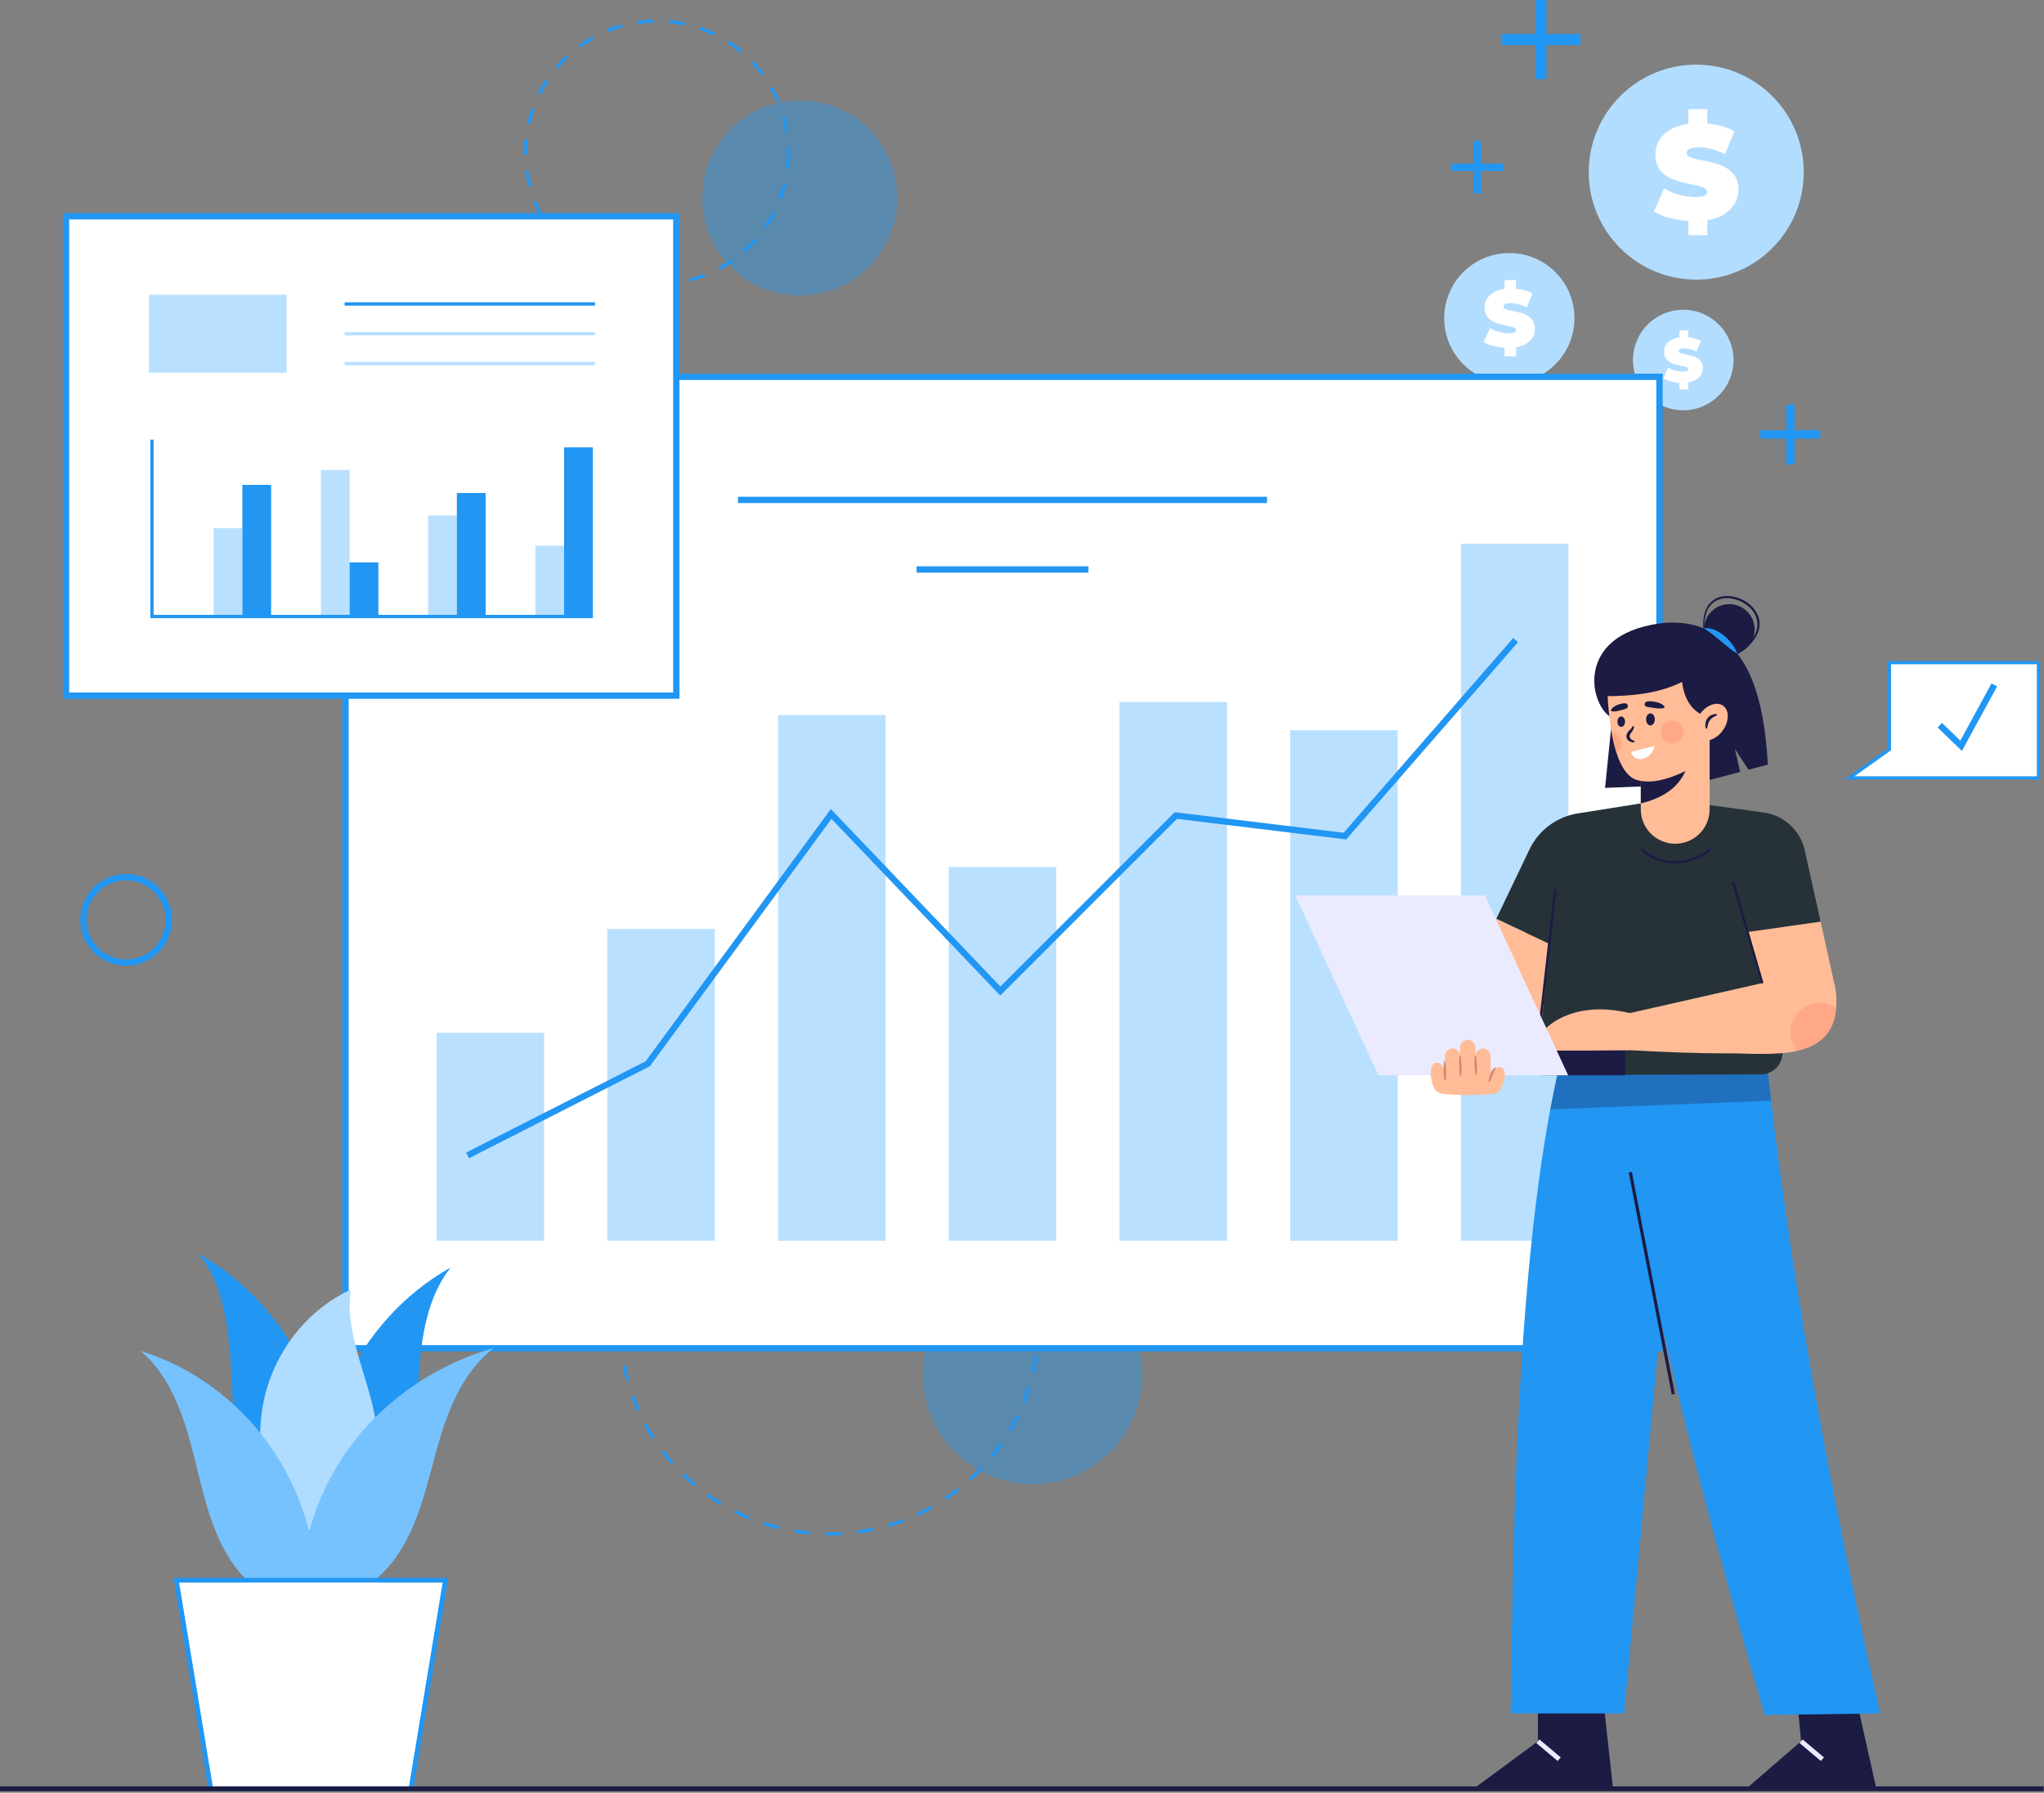 <svg width="716" height="628" viewBox="0 0 716 628" fill="none" xmlns="http://www.w3.org/2000/svg">
<rect x="0" y="0" width="716" height="628" fill="#808080" stroke="none"/>
<g clip-path="url(#clip0_43_3018)">
<path d="M620.811 86.929C635.518 72.222 635.518 48.378 620.811 33.672C606.105 18.965 582.261 18.965 567.554 33.672C552.848 48.378 552.848 72.222 567.555 86.929C582.261 101.635 606.105 101.635 620.811 86.929Z" fill="#B3DDFF"/>
<path d="M598.051 77.151V82.374H591.432V77.386C586.737 77.102 582.183 75.84 579.365 74.099L582.909 66.023C586.211 67.927 589.943 68.962 593.754 69.031C596.903 69.031 598.029 68.371 598.029 67.259C598.029 63.126 579.866 66.457 579.866 54.209C579.866 48.893 583.716 44.441 591.415 43.364V38.234H598.033V43.253C601.506 43.581 604.886 44.476 607.562 45.978L604.248 54.023C601.005 52.379 597.958 51.582 595.092 51.582C591.853 51.582 590.821 52.521 590.821 53.65C590.821 57.593 608.984 54.306 608.984 66.417C608.988 71.467 605.325 75.884 598.051 77.151Z" fill="white"/>
<path d="M528.71 134.27C541.31 134.27 551.524 124.055 551.524 111.456C551.524 98.856 541.31 88.642 528.71 88.642C516.11 88.642 505.896 98.856 505.896 111.456C505.896 124.055 516.11 134.27 528.71 134.27Z" fill="#B3DDFF"/>
<path d="M531.058 121.666V124.82H527.044V121.799C524.2 121.626 521.445 120.86 519.739 119.806L521.897 114.933C523.897 116.086 526.158 116.713 528.466 116.754C530.375 116.754 531.058 116.355 531.058 115.673C531.058 113.17 520.049 115.19 520.049 107.765C520.049 104.554 522.384 101.852 527.044 101.196V98.095H531.058V101.134C533.069 101.289 535.028 101.852 536.817 102.786L534.797 107.659C533.091 106.734 531.19 106.227 529.25 106.179C527.288 106.179 526.663 106.747 526.663 107.429C526.663 109.816 537.667 107.827 537.667 115.163C537.68 118.224 535.465 120.913 531.058 121.666Z" fill="white"/>
<path d="M606.781 130.093C608.978 120.622 603.081 111.163 593.61 108.966C584.139 106.769 574.68 112.666 572.483 122.137C570.286 131.608 576.182 141.067 585.653 143.264C595.125 145.461 604.583 139.564 606.781 130.093Z" fill="#B3DDFF"/>
<path d="M591.397 133.964V136.418H588.296V134.092C586.081 133.959 583.977 133.366 582.657 132.555L584.327 128.781C585.871 129.669 587.614 130.152 589.395 130.185C590.866 130.185 591.393 129.88 591.393 129.352C591.393 127.421 582.901 128.976 582.901 123.252C582.901 120.772 584.699 118.685 588.296 118.18V115.788H591.397V118.136C592.954 118.254 594.47 118.688 595.854 119.412L594.294 123.164C592.978 122.449 591.512 122.057 590.015 122.021C588.5 122.021 588.017 122.464 588.017 122.987C588.017 124.829 596.509 123.297 596.509 128.958C596.509 131.306 594.799 133.37 591.397 133.964Z" fill="white"/>
<path d="M518.729 49.371H516.156V67.821H518.729V49.371Z" fill="#2196F3"/>
<path d="M526.668 57.309H508.218V59.883H526.668V57.309Z" fill="#2196F3"/>
<path d="M541.694 0H537.827V27.713H541.694V0Z" fill="#2196F3"/>
<path d="M553.619 11.921H525.906V15.788H553.619V11.921Z" fill="#2196F3"/>
<path d="M628.599 141.712H625.671V162.696H628.599V141.712Z" fill="#2196F3"/>
<path d="M637.627 150.74H616.643V153.668H637.627V150.74Z" fill="#2196F3"/>
<path opacity="0.4" d="M304.339 93.493C317.68 80.151 317.68 58.52 304.339 45.179C290.997 31.837 269.366 31.837 256.025 45.179C242.683 58.52 242.683 80.151 256.025 93.493C269.366 106.834 290.997 106.834 304.339 93.493Z" fill="#2196F3"/>
<path opacity="0.4" d="M361.713 519.908C382.946 519.908 400.159 502.694 400.159 481.461C400.159 460.227 382.946 443.014 361.713 443.014C340.479 443.014 323.266 460.227 323.266 481.461C323.266 502.694 340.479 519.908 361.713 519.908Z" fill="#2196F3"/>
<path d="M290.507 537.853H289.302V536.746C291.122 536.772 292.974 536.746 294.79 536.631L294.857 537.734C293.43 537.809 291.964 537.853 290.507 537.853ZM283.733 537.543C281.886 537.375 280.026 537.136 278.205 536.83L278.387 535.74C280.159 536.041 282.015 536.276 283.835 536.44L283.733 537.543ZM300.425 537.193L300.279 536.095C302.086 535.851 303.907 535.536 305.688 535.155L305.918 536.241C304.111 536.626 302.259 536.945 300.447 537.193H300.425ZM272.743 535.7C270.944 535.257 269.141 534.735 267.383 534.154L267.733 533.104C269.46 533.676 271.237 534.185 273.009 534.624L272.743 535.7ZM311.323 534.876L311.013 533.813C312.762 533.299 314.517 532.71 316.218 532.068L316.612 533.104C314.88 533.778 313.104 534.354 311.323 534.876ZM262.151 532.218C260.441 531.505 258.736 530.717 257.083 529.875L257.584 528.887C259.21 529.715 260.889 530.491 262.576 531.195L262.151 532.218ZM321.737 530.943L321.272 529.941C322.92 529.166 324.564 528.325 326.145 527.43L326.69 528.391C325.086 529.29 323.421 530.15 321.742 530.934L321.737 530.943ZM252.188 527.16C250.607 526.198 249.043 525.162 247.532 524.059L248.179 523.173C249.663 524.236 251.205 525.255 252.764 526.203L252.188 527.16ZM331.456 525.463L330.841 524.541C332.356 523.527 333.853 522.446 335.271 521.321L335.953 522.207C334.504 523.337 332.989 524.435 331.456 525.463ZM243.16 520.652C241.743 519.465 240.347 518.207 239.023 516.913L239.798 516.12C241.105 517.392 242.456 518.632 243.873 519.806L243.16 520.652ZM340.228 518.597L339.483 517.777C340.812 516.55 342.141 515.252 343.399 513.927L344.206 514.685C342.925 516.032 341.588 517.347 340.219 518.597H340.228ZM235.178 512.878C233.955 511.487 232.768 510.034 231.634 508.558L232.52 507.89C233.618 509.343 234.788 510.773 235.997 512.142L235.178 512.878ZM347.878 510.485L347.014 509.79C348.166 508.368 349.278 506.888 350.314 505.391L351.223 506.025C350.164 507.544 349.034 509.046 347.869 510.485H347.878ZM228.453 503.991C227.447 502.432 226.495 500.819 225.613 499.198L226.588 498.667C227.474 500.266 228.395 501.856 229.383 503.393L228.453 503.991ZM354.226 501.333L353.269 500.775C354.191 499.198 355.068 497.568 355.865 495.929L356.862 496.416C356.038 498.069 355.152 499.721 354.217 501.32L354.226 501.333ZM223.142 494.214C222.389 492.527 221.684 490.786 221.06 489.049L222.101 488.673C222.721 490.387 223.43 492.097 224.156 493.763L223.142 494.214ZM359.117 491.313L358.089 490.901C358.762 489.209 359.378 487.463 359.923 485.718L360.982 486.05C360.419 487.804 359.808 489.576 359.108 491.3L359.117 491.313ZM219.381 483.72C218.889 481.948 218.459 480.105 218.105 478.289L219.19 478.076C219.54 479.848 219.961 481.665 220.448 483.423L219.381 483.72ZM362.439 480.65L361.358 480.407C361.766 478.635 362.111 476.814 362.386 475.011L363.48 475.175C363.192 477.009 362.838 478.847 362.426 480.65H362.439ZM217.241 472.783C217.024 470.944 216.878 469.075 216.798 467.223L217.905 467.179C217.981 469 218.131 470.842 218.348 472.65L217.241 472.783ZM364.105 469.633L363.002 469.553C363.134 467.737 363.205 465.89 363.205 464.065H364.313C364.3 465.921 364.238 467.795 364.091 469.633H364.105ZM363.219 463.325C363.219 461.495 363.112 459.648 362.957 457.836L364.06 457.743C364.22 459.582 364.308 461.456 364.326 463.312L363.219 463.325ZM217.897 461.682L216.789 461.646C216.847 459.794 216.98 457.921 217.175 456.087L218.278 456.206C218.052 458.027 217.923 459.856 217.866 461.682H217.897ZM362.288 452.379C362 450.576 361.633 448.764 361.208 446.992L362.284 446.735C362.727 448.534 363.086 450.372 363.383 452.202L362.288 452.379ZM219.071 450.762L217.981 450.558C218.317 448.737 218.729 446.908 219.203 445.118L220.271 445.402C219.775 447.174 219.381 448.977 219.04 450.771L219.071 450.762ZM359.719 441.707C359.161 439.971 358.527 438.234 357.836 436.546L358.86 436.103C359.564 437.822 360.189 439.581 360.773 441.344L359.719 441.707ZM221.879 440.152L220.834 439.785C221.445 438.035 222.127 436.285 222.867 434.588L223.881 435.031C223.124 436.715 222.451 438.434 221.848 440.161L221.879 440.152ZM355.568 431.549C354.753 429.924 353.863 428.307 352.91 426.739L353.863 426.172C354.815 427.758 355.714 429.401 356.543 431.044L355.568 431.549ZM226.269 430.079L225.29 429.56C226.176 427.926 227.102 426.3 228.09 424.732L229.024 425.326C228.019 426.876 227.093 428.475 226.238 430.088L226.269 430.079ZM349.894 422.145C348.839 420.652 347.719 419.186 346.558 417.781L347.413 417.077C348.591 418.504 349.73 419.992 350.797 421.507L349.894 422.145ZM232.099 420.816L231.213 420.156C232.316 418.672 233.494 417.206 234.704 415.806L235.541 416.532C234.345 417.892 233.184 419.336 232.099 420.816ZM342.903 413.728C341.636 412.399 340.307 411.128 338.947 409.914L339.687 409.09C341.065 410.322 342.416 411.624 343.701 412.962L342.903 413.728ZM239.289 412.537L238.504 411.752C239.833 410.423 241.198 409.174 242.606 407.974L243.324 408.815C241.942 409.958 240.582 411.212 239.289 412.497V412.537ZM334.717 406.406C333.273 405.298 331.762 404.226 330.234 403.229L330.841 402.303C332.391 403.318 333.942 404.403 335.39 405.528L334.717 406.406ZM247.634 405.409L246.979 404.523C248.472 403.429 250.027 402.383 251.599 401.422L252.184 402.361C250.633 403.26 249.105 404.292 247.634 405.369V405.409ZM325.525 400.399C323.926 399.513 322.273 398.684 320.612 397.931L321.055 396.921C322.738 397.688 324.417 398.534 326.043 399.428L325.525 400.399ZM256.95 399.615L256.441 398.631C258.084 397.776 259.777 396.974 261.473 396.243L261.916 397.262C260.237 397.94 258.572 398.733 256.95 399.575V399.615ZM315.509 395.8C313.799 395.176 312.04 394.604 310.286 394.108L310.587 393.045C312.359 393.546 314.153 394.126 315.903 394.764L315.509 395.8ZM267.015 395.256L266.656 394.21C268.428 393.612 270.2 393.072 271.999 392.611L272.278 393.683C270.528 394.139 268.756 394.68 267.033 395.256H267.015ZM304.948 392.819C303.176 392.46 301.342 392.164 299.526 391.933L299.663 390.834C301.506 391.06 303.358 391.362 305.165 391.72L304.948 392.819ZM277.642 392.513L277.447 391.424C279.264 391.1 281.12 390.839 282.967 390.653L283.082 391.752C281.279 391.938 279.45 392.194 277.66 392.513H277.642ZM294.055 391.468C292.23 391.379 290.378 391.357 288.562 391.406L288.531 390.299C290.378 390.25 292.257 390.272 294.108 390.361L294.055 391.468Z" fill="#2196F3"/>
<path d="M230.548 100.093V98.986C232.372 98.969 234.193 98.844 236.001 98.614L236.143 99.712C234.287 99.948 232.419 100.076 230.548 100.093ZM224.958 99.81C223.102 99.605 221.261 99.289 219.443 98.866L219.695 97.785C221.47 98.203 223.269 98.512 225.082 98.711L224.958 99.81ZM241.632 98.662L241.362 97.59C243.128 97.142 244.867 96.587 246.567 95.929L246.97 96.961C245.226 97.632 243.444 98.196 241.632 98.649V98.662ZM214.065 97.245C212.31 96.6 210.595 95.85 208.93 94.999L209.435 94.015C211.06 94.845 212.733 95.576 214.446 96.204L214.065 97.245ZM252.046 94.613L251.528 93.634C253.14 92.783 254.698 91.833 256.193 90.79L256.826 91.676C255.296 92.749 253.703 93.73 252.055 94.613H252.046ZM204.106 92.155C202.564 91.111 201.085 89.976 199.676 88.757L200.403 87.92C201.784 89.109 203.234 90.217 204.744 91.238L204.106 92.155ZM261.207 88.208L260.468 87.384C261.825 86.165 263.111 84.868 264.317 83.499L265.146 84.23C263.916 85.633 262.604 86.961 261.216 88.208H261.207ZM195.645 84.85C194.387 83.47 193.212 82.016 192.128 80.495L193.014 79.853C194.071 81.339 195.218 82.759 196.447 84.106L195.645 84.85ZM268.596 79.813L267.666 79.184C268.697 77.68 269.638 76.117 270.484 74.502L271.467 75.016C270.605 76.67 269.647 78.272 268.596 79.813ZM189.164 75.751C188.271 74.112 187.476 72.421 186.785 70.688L187.818 70.276C188.491 71.97 189.267 73.621 190.143 75.219L189.164 75.751ZM273.775 69.899L272.738 69.509C273.38 67.802 273.918 66.058 274.351 64.287L275.427 64.548C274.986 66.364 274.434 68.151 273.775 69.899ZM185.036 65.367C184.561 63.562 184.195 61.729 183.942 59.879L185.04 59.728C185.289 61.535 185.647 63.325 186.112 65.088L185.036 65.367ZM276.424 59.041L275.325 58.909C275.542 57.097 275.65 55.275 275.649 53.451C275.649 52.902 275.649 52.348 275.622 51.799L276.73 51.759C276.73 52.321 276.756 52.888 276.756 53.451C276.757 55.319 276.646 57.186 276.424 59.041ZM183.499 54.297C183.499 54.018 183.499 53.734 183.499 53.451C183.498 51.867 183.578 50.283 183.738 48.707L184.836 48.817C184.686 50.346 184.606 51.918 184.606 53.451C184.606 53.73 184.606 54.005 184.606 54.279L183.499 54.297ZM275.099 46.359C274.819 44.557 274.429 42.775 273.93 41.021L274.998 40.715C275.505 42.513 275.904 44.34 276.194 46.186L275.099 46.359ZM185.713 43.422L184.633 43.178C185.043 41.354 185.564 39.557 186.192 37.796L187.233 38.168C186.622 39.887 186.115 41.642 185.713 43.422ZM272.127 35.86C271.421 34.18 270.615 32.544 269.713 30.96L270.678 30.411C271.599 32.029 272.423 33.701 273.146 35.417L272.127 35.86ZM189.377 33.14L188.371 32.644C189.205 30.973 190.139 29.353 191.167 27.793L192.093 28.4C191.094 29.925 190.187 31.507 189.377 33.14ZM266.731 26.38C265.644 24.916 264.471 23.516 263.219 22.189L264.025 21.432C265.308 22.788 266.51 24.22 267.622 25.72L266.731 26.38ZM195.41 24.028L194.564 23.31C195.772 21.886 197.063 20.536 198.432 19.266L199.185 20.076C197.843 21.317 196.577 22.637 195.393 24.028H195.41ZM259.249 18.451C257.847 17.284 256.377 16.201 254.846 15.208L255.444 14.278C257.014 15.292 258.521 16.4 259.958 17.596L259.249 18.451ZM203.389 16.603L202.737 15.717C204.248 14.619 205.824 13.613 207.455 12.705L207.996 13.671C206.404 14.557 204.865 15.536 203.389 16.603ZM250.071 12.519C248.431 11.718 246.745 11.017 245.021 10.419L245.384 9.374C247.149 9.987 248.877 10.705 250.558 11.522L250.071 12.519ZM212.917 11.296L212.497 10.269C214.23 9.561 216.005 8.96 217.812 8.47L218.105 9.538C216.342 10.019 214.61 10.607 212.917 11.296ZM239.754 8.948C237.97 8.565 236.166 8.29 234.349 8.125L234.451 7.021C236.312 7.19 238.162 7.472 239.988 7.868L239.754 8.948ZM223.443 8.417L223.279 7.323C225.127 7.051 226.989 6.89 228.856 6.84L228.887 7.947C227.064 7.995 225.246 8.151 223.443 8.417Z" fill="#2196F3"/>
<path d="M44.179 338.283C41.003 338.283 37.898 337.341 35.258 335.577C32.617 333.812 30.559 331.304 29.343 328.37C28.128 325.436 27.81 322.207 28.429 319.092C29.049 315.977 30.578 313.115 32.824 310.87C35.07 308.624 37.931 307.094 41.046 306.475C44.161 305.855 47.39 306.173 50.324 307.389C53.259 308.604 55.767 310.662 57.531 313.303C59.296 315.944 60.237 319.049 60.237 322.225C60.233 326.482 58.539 330.564 55.529 333.574C52.518 336.585 48.437 338.278 44.179 338.283ZM44.179 308.381C41.441 308.381 38.765 309.193 36.488 310.714C34.212 312.235 32.437 314.397 31.39 316.927C30.342 319.456 30.068 322.24 30.602 324.925C31.136 327.611 32.454 330.077 34.39 332.013C36.327 333.949 38.793 335.268 41.478 335.802C44.164 336.336 46.947 336.062 49.477 335.014C52.006 333.966 54.168 332.192 55.69 329.916C57.211 327.639 58.023 324.963 58.023 322.225C58.018 318.555 56.558 315.036 53.963 312.441C51.368 309.846 47.849 308.386 44.179 308.381Z" fill="#2196F3"/>
<path d="M581.302 132.001H121.042V472.287H581.302V132.001Z" fill="white"/>
<path d="M582.409 473.394H119.93V130.894H582.409V473.394ZM122.145 471.179H580.194V133.109H122.145V471.179Z" fill="#2196F3"/>
<path d="M190.591 361.766H152.937V434.633H190.591V361.766Z" fill="#BAE0FF"/>
<path d="M250.394 325.427H212.74V434.633H250.394V325.427Z" fill="#BAE0FF"/>
<path d="M310.198 250.483H272.544V434.633H310.198V250.483Z" fill="#BAE0FF"/>
<path d="M370.001 303.69H332.347V434.633H370.001V303.69Z" fill="#BAE0FF"/>
<path d="M429.804 245.942H392.15V434.633H429.804V245.942Z" fill="#BAE0FF"/>
<path d="M489.608 255.799H451.954V434.633H489.608V255.799Z" fill="#BAE0FF"/>
<path d="M549.411 190.458H511.757V434.633H549.411V190.458Z" fill="#BAE0FF"/>
<path d="M164.291 405.719L163.285 403.743L226.176 371.746L291.034 283.406L350.412 345.561L411.46 284.513L470.661 291.707L530.079 223.487L531.749 224.944L471.56 294.046L412.262 286.843L350.377 348.728L291.26 286.843L227.651 373.483L164.291 405.719Z" fill="#2196F3"/>
<path d="M443.829 174.01H258.514V176.225H443.829V174.01Z" fill="#2196F3"/>
<path d="M381.279 198.374H321.068V200.589H381.279V198.374Z" fill="#2196F3"/>
<path d="M113.604 537.353C117.202 518.175 114.903 498.358 107.012 480.513C99.158 462.975 85.842 448.259 69.66 439.231C77.855 449.628 79.968 463.897 80.801 477.43C81.634 490.963 81.572 504.944 86.48 517.463C91.388 529.981 102.986 540.817 115.664 539.249L113.604 537.353Z" fill="#2196F3"/>
<path d="M113.87 542.155C110.274 522.977 112.574 503.16 120.466 485.315C128.32 467.777 141.632 453.061 157.819 444.029C149.619 454.43 147.506 468.694 146.678 482.232C145.849 495.769 145.907 509.741 140.994 522.26C136.081 534.779 124.493 545.619 111.815 544.046L113.87 542.155Z" fill="#2196F3"/>
<path d="M99.331 533.1C91.162 519.504 88.934 502.055 93.391 486.639C97.847 471.223 108.922 458.12 122.867 451.75C119.93 471.241 134.416 490.072 131.829 509.626C130.154 522.278 120.648 533.348 108.944 536.276L99.331 533.1Z" fill="#AFDCFF"/>
<path d="M105.289 559.263C105.347 539.565 111.939 520.444 124.032 504.895C136.13 489.333 153.579 477.673 172.978 472.189C161.96 480.677 156.76 494.228 153.101 507.327C149.442 520.426 146.651 534.145 138.77 545.424C130.889 556.702 116.102 564.915 102.667 560.711L105.289 559.263Z" fill="#76C2FF"/>
<path d="M111.394 560.304C111.425 540.879 105.289 521.498 94.184 505.936C83.078 490.374 67.059 478.714 49.274 473.23C59.383 481.718 64.158 495.269 67.52 508.372C70.882 521.476 73.439 535.186 80.677 546.443C87.915 557.699 101.497 565.934 113.821 561.73L111.394 560.304Z" fill="#76C2FF"/>
<path d="M143.98 626.588H73.819L61.757 553.535H156.042L143.98 626.588Z" fill="white"/>
<path d="M144.684 627.416H73.115L60.791 552.702H157.017L144.684 627.416ZM74.524 625.755H143.271L155.059 554.363H62.736L74.524 625.755Z" fill="#2196F3"/>
<path d="M236.905 75.751H23.128V243.674H236.905V75.751Z" fill="white"/>
<path d="M238.013 244.782H22.021V74.643H238.013V244.782ZM24.236 242.567H235.798V76.858H24.236V242.567Z" fill="#2196F3"/>
<path d="M100.385 103.26H52.171V130.562H100.385V103.26Z" fill="#BAE0FF"/>
<path d="M208.434 105.896H120.718V107.057H208.434V105.896Z" fill="#2196F3"/>
<path d="M208.434 116.333H120.718V117.493H208.434V116.333Z" fill="#BAE0FF"/>
<path d="M208.434 126.77H120.718V127.93H208.434V126.77Z" fill="#BAE0FF"/>
<path d="M84.903 185.036H74.834V216.231H84.903V185.036Z" fill="#BAE0FF"/>
<path d="M94.972 169.855H84.903V216.227H94.972V169.855Z" fill="#2196F3"/>
<path d="M122.468 164.61H112.399V216.036H122.468V164.61Z" fill="#BAE0FF"/>
<path d="M132.537 197.001H122.468V216.032H132.537V197.001Z" fill="#2196F3"/>
<path d="M160.033 180.575H149.964V216.187H160.033V180.575Z" fill="#BAE0FF"/>
<path d="M170.103 172.703H160.034V216.187H170.103V172.703Z" fill="#2196F3"/>
<path d="M197.599 191.122H187.53V215.956H197.599V191.122Z" fill="#BAE0FF"/>
<path d="M207.668 156.707H197.599V215.961H207.668V156.707Z" fill="#2196F3"/>
<path d="M207.668 216.541H52.662V153.996H53.823V215.376H207.668V216.541Z" fill="#2196F3"/>
<path d="M650.567 596.602L657.212 626.314L612.08 626.225L630.907 609.976L629.525 595.216L650.567 596.602Z" fill="#1B1B43"/>
<path d="M631.44 609.312L630.371 610.584L637.846 616.865L638.915 615.593L631.44 609.312Z" fill="#EBEBFF"/>
<path d="M561.69 596.133L565.013 626.313H516.563L538.712 609.976V595.025L561.69 596.133Z" fill="#1B1B43"/>
<path d="M539.243 609.314L538.175 610.586L545.65 616.867L546.718 615.595L539.243 609.314Z" fill="#EBEBFF"/>
<path d="M658.594 600.199L651.395 600.301L630.03 600.589L618.171 600.753C606.543 560.565 595.654 521.17 586.75 483.95C585.002 476.65 583.338 469.439 581.758 462.319C575.897 435.953 571.223 410.866 568.247 387.623C567.606 382.626 567.045 377.719 566.563 372.902C566.173 369.063 565.841 365.275 565.566 361.54L618.725 370.399C619.256 375.44 619.821 380.498 620.417 385.572C628.426 454.204 642.101 526.331 658.594 600.199Z" fill="#2196F3"/>
<path d="M590.485 368.738L588.801 386.812L582.01 459.551L581.758 462.319L568.911 600.199H529.206C529.995 520.461 532.595 444.622 543.05 388.62C543.817 384.485 544.63 380.469 545.486 376.57L566.563 372.902L590.485 368.738Z" fill="#2196F3"/>
<path d="M571.625 410.527L570.54 410.738L585.616 488.499L586.701 488.288L571.625 410.527Z" fill="#1B1B43"/>
<path opacity="0.3" d="M620.417 385.572L588.801 386.812L568.246 387.623L543.049 388.619C543.817 384.485 544.629 380.468 545.486 376.57L566.563 372.902C566.173 369.063 565.841 365.275 565.566 361.54L618.725 370.399C619.256 375.44 619.821 380.498 620.417 385.572Z" fill="#1B1B43"/>
<path d="M561.27 285.705L581.647 283.157L624.174 292.07L624.417 368.707C624.42 369.747 624.21 370.776 623.8 371.731C623.39 372.687 622.789 373.548 622.034 374.262C620.628 375.588 618.771 376.33 616.838 376.34L545.517 376.584L531.784 335.089L544.976 295.893L561.27 285.705Z" fill="#263238"/>
<path d="M586.67 302.481C582.23 302.508 577.949 300.83 574.71 297.794L575.281 297.187C581.607 303.141 591.548 303.132 598.915 297.187L599.437 297.834C595.84 300.801 591.333 302.441 586.67 302.481Z" fill="#1B1B43"/>
<path d="M632.196 297.865C631.438 294.451 629.652 291.351 627.08 288.982C624.508 286.612 621.272 285.087 617.808 284.611L590.666 280.881L607.097 308.935L612.169 326.491L637.747 322.885L632.196 297.865Z" fill="#263238"/>
<path d="M643.222 352.901C642.58 362.395 636.843 366.435 629.556 368.096C621.959 369.824 612.687 368.982 605.723 368.982C594.272 369.013 582.821 368.539 571.379 367.897L542.31 368.171L538.987 363.002C542.775 357.65 553.017 350.642 570.913 354.882L617.338 344.361L612.169 326.477L637.751 322.876L642.987 346.5C643.284 348.62 643.363 350.765 643.222 352.901Z" fill="#FFBC96"/>
<path d="M518.499 333.578L536.772 356.556L540.095 357.389L542.832 330.641L524.134 321.817L518.499 333.578Z" fill="#FFBC96"/>
<path d="M579.41 280.695L552.72 284.921C549.081 285.495 545.636 286.946 542.682 289.147C539.728 291.349 537.353 294.236 535.762 297.559L524.156 321.817L542.855 330.641L544.822 311.429L579.41 280.695Z" fill="#263238"/>
<path opacity="0.2" d="M643.222 352.901C642.58 362.395 636.843 366.435 629.556 368.096C627.994 366.184 627.168 363.777 627.227 361.309C627.285 358.841 628.225 356.476 629.876 354.64C631.526 352.805 633.779 351.621 636.227 351.302C638.675 350.983 641.156 351.55 643.222 352.901Z" fill="#FE5B52"/>
<path d="M544.426 311.404L538.586 362.988L539.413 363.082L545.254 311.498L544.426 311.404Z" fill="#1B1B43"/>
<path d="M607.484 308.858L606.688 309.088L616.931 344.529L617.727 344.299L607.484 308.858Z" fill="#1B1B43"/>
<path d="M596.691 220.072C596.505 218.178 596.68 216.265 597.209 214.437C597.765 212.553 598.993 210.939 600.66 209.901C601.506 209.406 602.435 209.068 603.402 208.904C604.361 208.745 605.339 208.726 606.304 208.846C608.225 209.083 610.068 209.756 611.69 210.813C613.339 211.857 614.674 213.328 615.553 215.07C616.429 216.847 616.612 218.885 616.067 220.789C615.487 222.629 614.47 224.301 613.103 225.662C611.774 226.998 610.286 228.168 608.674 229.144L608.496 228.874C610.025 227.832 611.432 226.623 612.691 225.268C613.948 223.946 614.866 222.339 615.367 220.586C615.829 218.85 615.641 217.005 614.84 215.398C614.008 213.797 612.765 212.447 611.238 211.487C609.728 210.483 608.008 209.839 606.211 209.604C604.428 209.335 602.607 209.646 601.014 210.49C599.458 211.415 598.293 212.877 597.741 214.601C597.441 215.462 597.236 216.353 597.129 217.259C597.031 218.178 596.992 219.103 597.014 220.027L596.691 220.072Z" fill="#1B1B43"/>
<path d="M605.754 229.374C610.657 229.374 614.632 225.4 614.632 220.497C614.632 215.594 610.657 211.619 605.754 211.619C600.852 211.619 596.877 215.594 596.877 220.497C596.877 225.4 600.852 229.374 605.754 229.374Z" fill="#1B1B43"/>
<path d="M612.479 269.62L607.717 262.333L609.555 270.395L593.12 274.736L562.244 275.99L564.734 251.48C556.849 247.603 551.258 222.619 581.191 218.411C586.631 217.649 592.212 218.136 597.262 220.271C612.656 226.783 617.861 244.051 619.279 267.826L612.479 269.62Z" fill="#1B1B43"/>
<path d="M586.821 295.552C583.622 295.552 580.554 294.281 578.292 292.019C576.029 289.757 574.759 286.689 574.759 283.49V257.354H598.879V283.49C598.879 286.688 597.609 289.756 595.348 292.018C593.087 294.28 590.02 295.551 586.821 295.552Z" fill="#FFBC96"/>
<path d="M591.092 268.326C588.509 275.941 582.458 279.503 574.754 281.434V270.08L591.092 268.326Z" fill="#1B1B43"/>
<path d="M598.37 231.966L597.59 265.837C597.59 265.837 583.352 276.198 573.385 273.221C570.041 272.225 567.768 268.424 566.231 263.697C565.489 261.34 564.907 258.935 564.49 256.498C563.52 250.54 563.024 244.514 563.006 238.478L598.37 231.966Z" fill="#FFBC96"/>
<path d="M569.239 252.795C569.239 253.805 568.637 254.62 567.91 254.62C567.184 254.62 566.581 253.805 566.581 252.795C566.581 251.785 567.184 250.974 567.91 250.974C568.637 250.974 569.239 251.789 569.239 252.795Z" fill="#1B1B43"/>
<path d="M578.138 254.111C578.98 254.111 579.662 253.165 579.662 251.998C579.662 250.831 578.98 249.885 578.138 249.885C577.297 249.885 576.615 250.831 576.615 251.998C576.615 253.165 577.297 254.111 578.138 254.111Z" fill="#1B1B43"/>
<path d="M583.104 247.696C583.051 248.215 581.332 248.334 579.401 247.998C577.469 247.661 575.857 247.759 576.149 246.483C576.402 245.437 577.921 245.526 579.844 245.863C581.766 246.199 583.153 247.245 583.104 247.696Z" fill="#1B1B43"/>
<path d="M564.317 248.857C564.384 249.371 565.859 249.349 567.476 248.857C569.093 248.365 570.488 248.33 570.174 247.085C569.921 246.066 568.632 246.279 567.015 246.77C565.398 247.262 564.26 248.414 564.317 248.857Z" fill="#1B1B43"/>
<path opacity="0.2" d="M589.718 256.401C589.718 257.182 589.487 257.945 589.053 258.594C588.619 259.243 588.003 259.749 587.282 260.048C586.561 260.346 585.767 260.425 585.001 260.272C584.236 260.12 583.532 259.744 582.98 259.192C582.428 258.64 582.052 257.937 581.9 257.171C581.748 256.406 581.826 255.612 582.125 254.891C582.424 254.169 582.929 253.553 583.579 253.119C584.228 252.686 584.991 252.454 585.771 252.454C586.29 252.454 586.803 252.555 587.282 252.753C587.762 252.952 588.197 253.242 588.564 253.609C588.93 253.975 589.221 254.411 589.419 254.89C589.617 255.369 589.719 255.883 589.718 256.401Z" fill="#FE5B52"/>
<path opacity="0.2" d="M568.012 260.419C568.011 261.069 567.849 261.71 567.54 262.282C567.231 262.854 566.784 263.341 566.24 263.697C565.498 261.34 564.916 258.935 564.499 256.499C565.464 256.604 566.357 257.063 567.005 257.787C567.654 258.51 568.012 259.447 568.012 260.419Z" fill="#FE5B52"/>
<path d="M572.357 254.408C572.39 254.761 572.329 255.117 572.18 255.44C572.045 255.739 571.877 256.023 571.68 256.286C571.337 256.681 571.063 257.13 570.869 257.615C570.82 257.81 570.82 258.014 570.869 258.208C570.924 258.415 571.032 258.603 571.183 258.753C571.575 259.122 572.044 259.398 572.557 259.56L572.517 260.003C571.82 260.095 571.114 259.915 570.545 259.502C570.225 259.264 569.982 258.938 569.846 258.563C569.708 258.174 569.687 257.754 569.784 257.353C570.014 256.7 570.411 256.119 570.935 255.666C571.354 255.311 571.686 254.866 571.905 254.363L572.357 254.408Z" fill="#1B1B43"/>
<path d="M571.308 263.392C572.765 268.03 578.993 265.673 579.476 261.314L571.308 263.392Z" fill="white"/>
<path d="M561.81 243.873C572.233 243.851 580.978 242.894 589.218 238.89C590.104 245.69 593.027 248.972 596.97 250.793L605.276 243.873L601.005 229.888L578.44 228.644L560.995 237.366L561.81 243.873Z" fill="#1B1B43"/>
<path d="M603.535 255.796C605.781 252.604 605.8 248.75 603.579 247.188C601.358 245.625 597.738 246.945 595.492 250.137C593.247 253.328 593.227 257.182 595.448 258.745C597.669 260.308 601.29 258.987 603.535 255.796Z" fill="#FFBC96"/>
<path d="M597.546 255.214C597.384 254.629 597.337 254.018 597.408 253.415C597.475 252.779 597.701 252.17 598.064 251.643C598.443 251.106 598.965 250.685 599.57 250.429C600.139 250.188 600.756 250.081 601.373 250.119L601.448 250.562C600.955 250.775 600.479 251.024 600.022 251.306C599.612 251.566 599.253 251.9 598.963 252.29C598.682 252.696 598.47 253.144 598.334 253.619C598.184 254.115 598.091 254.651 597.98 255.209L597.546 255.214Z" fill="#1B1B43"/>
<path d="M608.572 229.002C607.488 228.337 606.452 227.597 605.471 226.787L602.662 224.47C601.741 223.709 600.828 222.951 599.88 222.224C598.932 221.498 597.953 220.798 596.859 220.045C598.189 219.942 599.524 220.171 600.744 220.709C601.952 221.226 603.077 221.921 604.08 222.769C605.074 223.6 605.966 224.546 606.738 225.587C607.511 226.63 608.129 227.781 608.572 229.002Z" fill="#2196F3"/>
<path d="M569.257 368.003H539.909V376.677H569.257V368.003Z" fill="#1B1B43"/>
<path d="M549.322 376.681H482.874L453.712 313.688H520.16L549.322 376.681Z" fill="#EBEBFF"/>
<path d="M524.728 373.859C524.004 373.993 523.351 374.377 522.882 374.944C522.413 375.511 522.159 376.224 522.163 376.96V370.089C522.177 369.415 521.945 368.759 521.51 368.244C521.075 367.729 520.468 367.39 519.802 367.29C519.437 367.245 519.068 367.277 518.716 367.382C518.365 367.488 518.039 367.665 517.759 367.902C517.48 368.14 517.252 368.433 517.091 368.763C516.931 369.093 516.84 369.452 516.825 369.819V367.05C516.839 366.369 516.602 365.706 516.159 365.187C515.717 364.669 515.099 364.331 514.424 364.237C514.051 364.195 513.673 364.233 513.315 364.348C512.958 364.462 512.628 364.651 512.349 364.903C512.07 365.154 511.847 365.461 511.696 365.805C511.544 366.148 511.467 366.52 511.469 366.895V369.815C511.454 369.448 511.363 369.088 511.202 368.758C511.041 368.429 510.814 368.136 510.534 367.898C510.255 367.66 509.929 367.483 509.577 367.378C509.226 367.272 508.856 367.241 508.492 367.285C507.825 367.385 507.218 367.724 506.784 368.24C506.349 368.755 506.117 369.411 506.131 370.085V375.538C506.056 374.143 504.997 372.437 503.548 372.282C500.571 372.003 501.227 377.235 501.227 377.235C502.113 382.524 503.655 383.109 506.826 383.335C511.831 383.684 516.853 383.684 521.857 383.335C525.047 383.122 525.547 382.776 526.943 378.019C527.412 375.972 527.009 373.447 524.728 373.859Z" fill="#FFBC96"/>
<path d="M506.202 371.781C506.405 372.89 506.519 374.013 506.543 375.139C506.543 375.702 506.543 376.264 506.543 376.827C506.527 377.393 506.474 377.956 506.383 378.515H506.06C505.942 377.961 505.859 377.4 505.812 376.836C505.759 376.278 505.732 375.715 505.719 375.157C505.68 374.03 505.732 372.901 505.874 371.781H506.202Z" fill="#D28572"/>
<path d="M511.633 369.797C511.837 370.977 511.954 372.17 511.983 373.367C511.983 373.961 511.983 374.559 511.983 375.139C511.967 375.732 511.917 376.324 511.832 376.911H511.504C511.386 376.326 511.302 375.734 511.252 375.139C511.199 374.546 511.172 373.948 511.154 373.367C511.115 372.171 511.167 370.973 511.309 369.784L511.633 369.797Z" fill="#D28572"/>
<path d="M516.984 369.792C517.204 370.907 517.338 372.037 517.383 373.172C517.409 373.74 517.418 374.307 517.383 374.874C517.375 375.443 517.332 376.011 517.254 376.575H516.927C516.8 376.02 516.708 375.458 516.652 374.891C516.594 374.324 516.554 373.762 516.532 373.195C516.479 372.061 516.515 370.925 516.639 369.797L516.984 369.792Z" fill="#D28572"/>
<path d="M523.921 374.2C523.675 374.541 523.475 374.914 523.328 375.308C523.164 375.711 523.004 376.123 522.849 376.539C522.694 376.956 522.539 377.372 522.366 377.789C522.2 378.212 522.008 378.625 521.791 379.025L521.48 378.94C521.499 378.477 521.563 378.018 521.671 377.567C521.776 377.115 521.912 376.671 522.079 376.238C522.246 375.799 522.453 375.376 522.699 374.976C522.944 374.541 523.302 374.18 523.735 373.93L523.921 374.2Z" fill="#D28572"/>
<path d="M661.868 232.112V262.528L647.838 272.495H661.868H714.051V232.112H661.868Z" fill="white"/>
<path d="M714.601 273.044H646.102L661.309 262.226V231.558H714.601V273.044ZM649.57 271.936H713.493V232.666H662.417V262.811L649.57 271.936Z" fill="#2196F3"/>
<path d="M687.246 263.037L678.723 254.833L680.26 253.238L686.692 259.431L697.625 239.386L699.57 240.445L687.246 263.037Z" fill="#2196F3"/>
<path d="M715.894 625.76H0V627.421H715.894V625.76Z" fill="#1B1B43"/>
</g>
<defs>
<clipPath id="clip0_43_3018">
<rect width="715.894" height="627.421" fill="white"/>
</clipPath>
</defs>
</svg>
